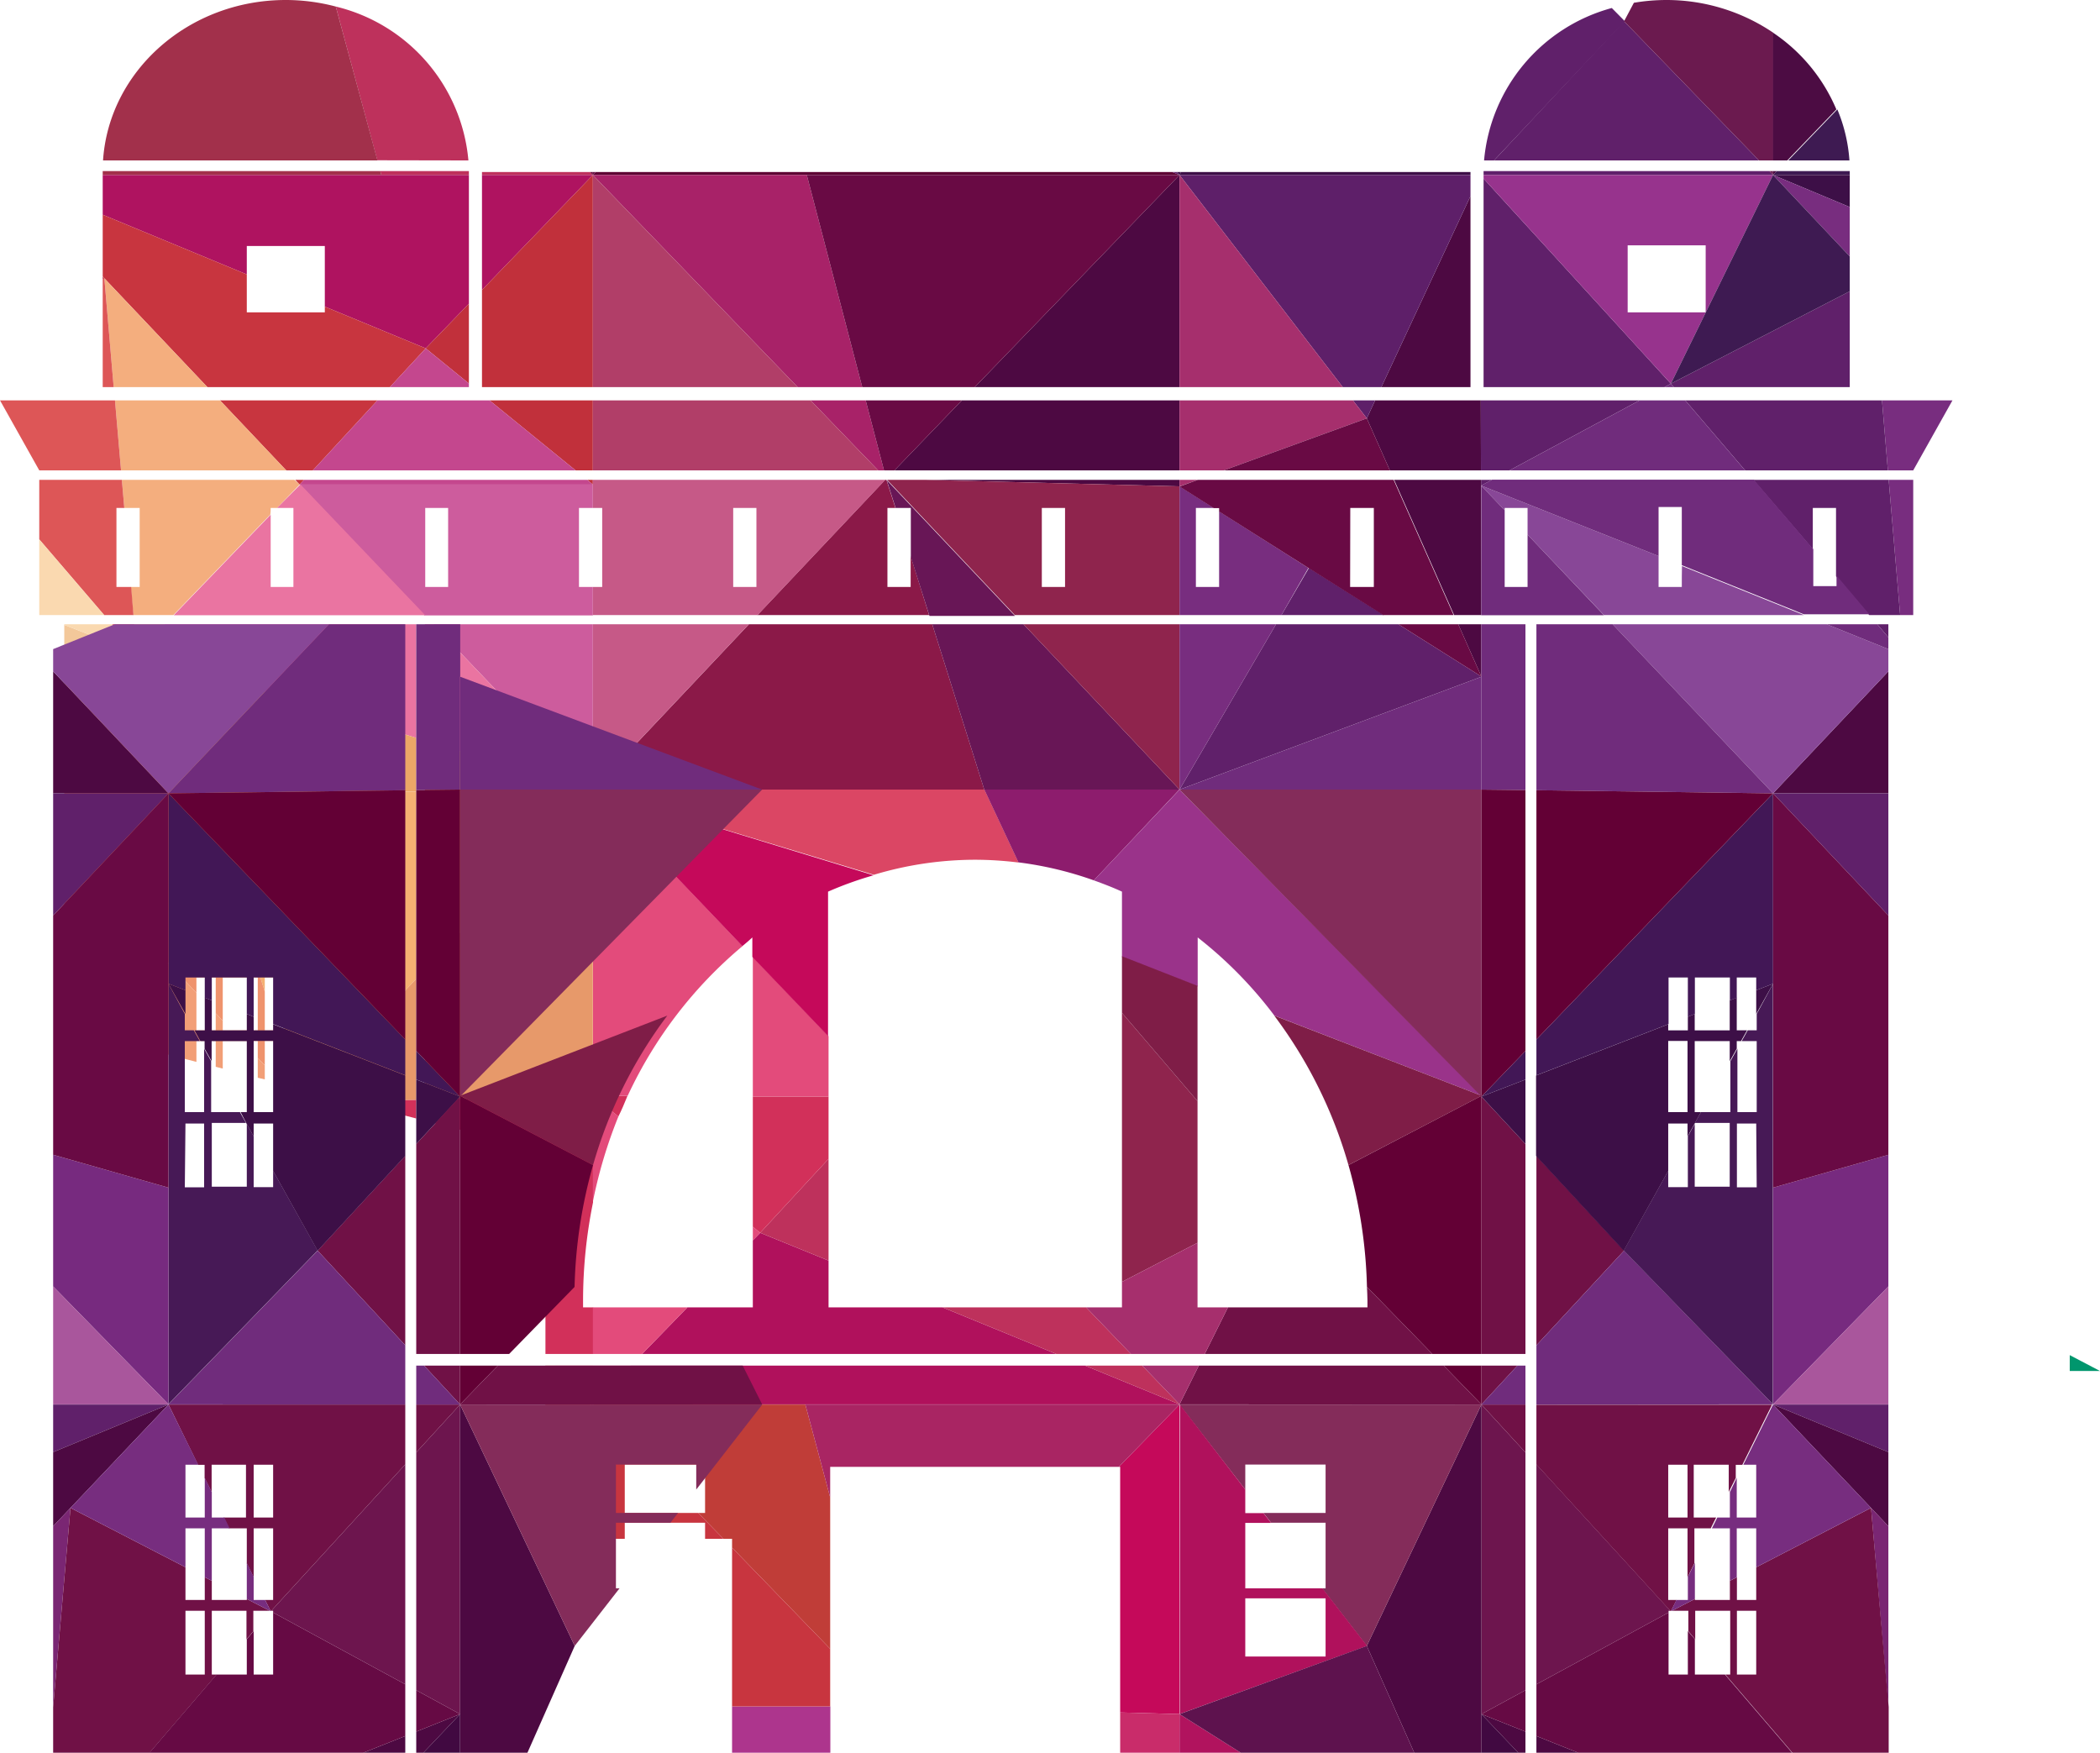 <svg xmlns="http://www.w3.org/2000/svg" viewBox="0 0 128.4 107.17" width="128.4" height="107.17"><defs><style>.cls-1{fill:#00966d;}.cls-2{fill:none;}.cls-3{fill:#e96657;}.cls-4{fill:#dd5657;}.cls-5{fill:#c5095a;}.cls-6{fill:#c03d38;}.cls-7{fill:#a92563;}.cls-8{fill:#ad358d;}.cls-9{fill:#c8353f;}.cls-10{fill:#c92c6a;}.cls-11{fill:#60206a;}.cls-12{fill:#4d0942;}.cls-13{fill:#7a2673;}.cls-14{fill:#701146;}.cls-15{fill:#6d154e;}.cls-16{fill:#b1135e;}.cls-17{fill:#842c5a;}.cls-18{fill:#b0115c;}.cls-19{fill:#410941;}.cls-20{fill:#660a44;}.cls-21{fill:#5e124e;}.cls-22{fill:#772d7f;}.cls-23{fill:#be315c;}.cls-24{fill:#a2304b;}.cls-25{fill:#630035;}.cls-26{fill:#5d0233;}.cls-27{fill:#671042;}.cls-28{fill:#3d0f47;}.cls-29{fill:#6b1a4f;}.cls-30{fill:#4c0c43;}.cls-31{fill:#3e1a52;}.cls-32{fill:#af1360;}.cls-33{fill:#c1303b;}.cls-34{fill:#f4ae7e;}.cls-35{fill:#c4478e;}.cls-36{fill:#cd5c9d;}.cls-37{fill:#ea74a1;}.cls-38{fill:#eba767;}.cls-39{fill:#f4b172;}.cls-40{fill:#ef936d;}.cls-41{fill:#f3c89a;}.cls-42{fill:#fad9b0;}.cls-43{fill:#e7996a;}.cls-44{fill:#d2305a;}.cls-45{fill:#f29f77;}.cls-46{fill:#e34b7b;}.cls-47{fill:#db4664;}.cls-48{fill:#8d1c6d;}.cls-49{fill:#8b1948;}.cls-50{fill:#681656;}.cls-51{fill:#8f244d;}.cls-52{fill:#9a338a;}.cls-53{fill:#702c7c;}.cls-54{fill:#471956;}.cls-55{fill:#7f1d47;}.cls-56{fill:#a82268;}.cls-57{fill:#690a44;}.cls-58{fill:#a62f6d;}.cls-59{fill:#c65987;}.cls-60{fill:#b13e68;}.cls-61{fill:#782d7f;}.cls-62{fill:#421756;}.cls-63{fill:#884797;}.cls-64{fill:#5e1f69;}.cls-65{fill:#97338d;}.cls-66{fill:#772a7f;}.cls-67{fill:#a9569c;}</style></defs><title>pxdd-nw</title><g id="图层_2" data-name="图层 2"><g id="央铋_1" data-name="央铋 1"><polygon class="cls-1" points="126.55 83.83 126.55 82.86 128.4 83.83 126.55 83.83"/><path class="cls-2" d="M73.12,35.89h1.42V31.06H73.12Z"/><path class="cls-2" d="M84,31.06H82.55v4.83H84Z"/><path class="cls-2" d="M92,31.06v4.83H93.4V31.06Z"/><path class="cls-2" d="M102.83,35.89V31.06h-1.42v4.83Z"/><path class="cls-2" d="M26,35.89H27.4V31.06H26Z"/><path class="cls-2" d="M44.84,31.06v4.83h1.42V31.06Z"/><path class="cls-2" d="M63.69,31.06v4.83h1.42V31.06Z"/><path class="cls-2" d="M54.26,35.89h1.42V31.06H54.26Z"/><polygon class="cls-2" points="103.2 72.59 103.2 69.48 103.2 68.69 102.02 68.69 102.02 71.6 102.02 72.59 103.2 72.59"/><polygon class="cls-2" points="105.77 64.88 105.77 63.65 103.63 63.65 103.63 68.03 104.01 68.03 105.77 68.03 105.77 64.88"/><polygon class="cls-2" points="105.77 72.59 105.77 68.69 103.64 68.69 103.63 68.69 103.63 68.72 103.63 72.59 105.77 72.59"/><rect class="cls-2" x="106.2" y="68.69" width="1.18" height="3.9"/><polygon class="cls-2" points="107.38 62 107.38 60.55 107.38 59.77 106.19 59.77 106.19 61.01 106.19 63 106.82 63 107.38 63 107.38 62"/><polygon class="cls-2" points="107.38 68.03 107.38 63.65 106.45 63.65 106.19 63.65 106.19 64.12 106.19 68.03 107.38 68.03"/><polygon class="cls-2" points="103.63 59.77 103.63 62 103.63 63 105.77 63 105.77 61.17 105.77 59.77 103.63 59.77"/><polygon class="cls-2" points="102.02 59.77 102.02 62.62 102.02 63 103.2 63 103.2 62.17 103.2 59.77 102.02 59.77"/><polygon class="cls-2" points="7.12 35.89 8.02 35.89 8.54 35.89 8.54 31.06 7.6 31.06 7.12 31.06 7.12 35.89"/><path class="cls-2" d="M68.6,58.47v-4c-.56-.26-1.14-.48-1.72-.69a21.76,21.76,0,0,0-7.25-1.26,21.47,21.47,0,0,0-6.19.92,21.81,21.81,0,0,0-2.78,1V79.94H68.6V58.47Z"/><rect class="cls-2" x="76.14" y="97.73" width="4.91" height="3.57"/><path class="cls-2" d="M46,67V57.32c-.22.17-.42.35-.64.52a26.45,26.45,0,0,0-7,9.2c-.19.42-.38.84-.56,1.27a29.06,29.06,0,0,0-1.56,5.21,30.14,30.14,0,0,0-.61,6c0,.14,0,.28,0,.42H46V67Z"/><polygon class="cls-2" points="77.25 92.51 81.05 92.51 81.05 89.55 76.14 89.55 76.14 91.08 76.14 92.51 77.25 92.51"/><path class="cls-2" d="M16.55,31.47v4.42H18V31.06H16.55Z"/><polygon class="cls-2" points="38.2 92.51 42.69 92.51 43.11 92.51 43.11 89.55 39.82 89.55 38.2 89.55 38.2 92.51"/><polygon class="cls-2" points="76.14 97.12 80.84 97.12 81.05 97.12 81.05 93.11 77.72 93.11 76.14 93.11 76.14 97.12"/><path class="cls-2" d="M73.22,57.32V79.94H83.6c0-.14,0-.28,0-.42s0-.55,0-.83a29.82,29.82,0,0,0-1.13-7.45,28,28,0,0,0-4.54-9.13A25.4,25.4,0,0,0,73.22,57.32Z"/><polygon class="cls-2" points="13.19 63 13.19 61.96 13.19 59.77 12.01 59.77 12.01 60.71 12.01 63 13.19 63"/><polygon class="cls-2" points="15.09 15.04 15.09 16.78 15.09 19.1 19.86 19.1 19.86 18.75 19.86 15.04 15.09 15.04"/><path class="cls-2" d="M35.4,35.89h1.42V31.06H35.4Z"/><rect class="cls-2" x="99.52" y="15.04" width="4.77" height="4.06"/><polygon class="cls-2" points="14.17 63 15.76 63 15.76 59.77 13.62 59.77 13.62 62.41 13.62 63 14.17 63"/><polygon class="cls-2" points="16.93 63 17.37 63 17.37 59.77 16.19 59.77 16.19 60.63 16.19 63 16.93 63"/><polygon class="cls-2" points="110.84 31.06 110.84 33.58 110.84 35.89 112.26 35.89 112.26 35.24 112.26 31.06 110.84 31.06"/><polygon class="cls-2" points="107.38 92.79 107.38 89.56 106.59 89.56 106.19 89.56 106.19 90.36 106.19 92.79 107.38 92.79"/><polygon class="cls-2" points="105.77 91.23 105.77 89.56 103.63 89.56 103.63 92.79 105 92.79 105.77 92.79 105.77 91.23"/><rect class="cls-2" x="102.02" y="89.56" width="1.18" height="3.23"/><polygon class="cls-2" points="104.67 93.45 103.63 93.45 103.63 95.56 103.63 97.77 103.63 97.83 105.77 97.83 105.77 96.66 105.77 93.45 104.67 93.45"/><polygon class="cls-2" points="106.19 93.45 106.19 96.44 106.19 97.83 107.38 97.83 107.38 95.83 107.38 93.45 106.19 93.45"/><rect class="cls-2" x="102.02" y="63.65" width="1.18" height="4.38"/><polygon class="cls-2" points="103.2 96.42 103.2 93.45 102.02 93.45 102.02 97.83 102.5 97.83 103.2 97.83 103.2 96.42"/><polygon class="cls-2" points="105.47 102.39 105.77 102.39 105.77 98.49 103.63 98.49 103.63 100.23 103.63 102.39 105.47 102.39"/><rect class="cls-2" x="106.2" y="98.49" width="1.18" height="3.9"/><polygon class="cls-2" points="102.13 98.49 102.02 98.49 102.02 98.6 102.02 102.39 103.2 102.39 103.2 99.73 103.2 98.49 102.23 98.49 102.18 98.49 102.13 98.49"/><polygon class="cls-2" points="36.25 29.63 36.25 29.63 18.32 29.63 36.25 29.63"/><polygon class="cls-2" points="114.4 92.2 115.46 93.32 115.46 93.32 108.41 85.88 114.4 92.2"/><polygon class="cls-2" points="17.48 28.75 13.42 24.48 13.42 24.48 17.48 28.75"/><polygon class="cls-2" points="93.27 85.88 93.27 85.88 90.58 85.88 93.27 85.88"/><polygon class="cls-2" points="113.1 15.68 113.1 15.68 108.41 10.7 113.1 15.68"/><polygon class="cls-2" points="108.41 85.87 93.94 85.88 93.94 85.88 108.41 85.88 115.46 85.88 115.46 85.87 108.41 85.87"/><polygon class="cls-2" points="12.68 23.67 12.68 23.67 6.28 16.91 6.28 16.92 6.38 17.02 12.68 23.67"/><polygon class="cls-2" points="18.05 29.34 18.05 29.34 18.32 29.63 18.05 29.34"/><polygon class="cls-2" points="36.25 85.87 36.25 85.88 49.24 85.88 72.12 85.88 72.12 85.88 90.58 85.88 72.12 85.87 36.25 85.87"/><polygon class="cls-3" points="33.34 85.87 33.34 88.78 36.15 85.87 33.34 85.87"/><polygon class="cls-4" points="36.25 85.87 36.15 85.87 33.34 88.78 33.34 94.08 33.34 94.09 36.25 94.09 36.25 85.88 36.25 85.87"/><line class="cls-2" x1="36.25" y1="85.87" x2="36.25" y2="85.88"/><polygon class="cls-5" points="72.12 85.88 72.12 85.88 72.12 85.88 72.12 85.88"/><polygon class="cls-5" points="72.11 85.89 68.41 89.69 68.49 89.69 68.49 104.71 72.12 104.81 72.11 85.89"/><polygon class="cls-6" points="36.25 85.88 39.82 89.55 43.11 89.55 43.11 92.51 42.69 92.51 44.23 94.09 44.76 94.09 44.76 94.63 50.76 100.82 50.76 91.56 49.24 85.88 36.25 85.88"/><polygon class="cls-7" points="72.11 85.88 72.12 85.88 72.12 85.88 49.24 85.88 50.76 91.56 50.76 89.69 68.41 89.69 72.11 85.89 72.11 85.88"/><rect class="cls-8" x="44.76" y="104.34" width="6.01" height="2.83"/><polygon class="cls-9" points="38.2 92.51 38.2 89.55 39.82 89.55 36.25 85.88 36.25 94.09 38.2 94.09 38.2 93.11 43.11 93.11 43.11 94.09 43.8 94.09 44.23 94.09 42.69 92.51 38.2 92.51"/><polygon class="cls-9" points="44.76 95.05 44.76 104.34 50.76 104.34 50.76 100.82 44.76 94.63 44.76 95.05"/><polygon class="cls-10" points="68.49 104.71 68.49 107.17 72.12 107.17 72.12 104.81 68.49 104.71"/><polygon class="cls-11" points="115.46 88.79 115.46 85.88 108.41 85.88 115.46 88.79"/><polygon class="cls-12" points="115.46 93.32 115.46 88.79 108.41 85.88 115.46 93.32"/><polygon class="cls-13" points="115.46 104.39 115.46 93.32 114.4 92.2 115.46 104.39"/><path class="cls-14" d="M107.38,95.83v2H106.2V96.44l-.43.22v1.17h-2.14v-.06l-1.4.72h1v1.25l.42.5V98.49h2.14v3.9h-.3l4.1,4.78h5.89v-2.78L114.4,92.2Zm0,6.56H106.2v-3.9h1.18Z"/><polygon class="cls-15" points="102.02 98.49 102.13 98.49 93.94 89.54 93.94 102.99 102.02 98.6 102.02 98.49"/><polygon class="cls-15" points="90.58 104.81 93.27 103.35 93.27 88.81 90.58 85.88 90.58 104.81"/><polygon class="cls-12" points="93.94 107.17 96.49 107.17 93.94 106.15 93.94 107.17"/><polygon class="cls-12" points="92.83 107.17 93.27 107.17 93.27 105.88 90.58 104.81 92.83 107.17"/><polygon class="cls-16" points="72.12 107.17 75.86 107.17 72.12 104.81 72.12 107.17"/><polygon class="cls-12" points="90.58 85.88 83.57 100.64 86.47 107.17 90.58 107.17 90.58 104.81 90.58 85.88"/><polygon class="cls-17" points="72.12 85.88 72.11 85.88 76.14 91.08 76.14 89.55 81.05 89.55 81.05 92.51 77.25 92.51 77.72 93.11 81.05 93.11 81.05 97.12 80.84 97.12 83.57 100.64 90.58 85.88 72.12 85.88 72.12 85.88"/><polygon class="cls-14" points="93.27 88.81 93.27 85.88 90.58 85.88 93.27 88.81"/><path class="cls-14" d="M102.18,98.49l.33-.66H102V93.45h1.18v3l.42-.86V93.45h1l.33-.66h-1.37V89.56h2.14v1.67l.43-.86v-.8h.4l1.82-3.68H93.94v3.66l8.19,8.95h0ZM102,89.56h1.18v3.23H102Z"/><path class="cls-18" d="M76.14,97.12v-4h1.58l-.47-.6H76.14V91.08l-4-5.2h0v18.92l11.45-4.16-2.73-3.52H76.14Zm4.91,4.17H76.14V97.73h4.91Z"/><polygon class="cls-19" points="90.58 107.17 92.83 107.17 90.58 104.81 90.58 107.17"/><polygon class="cls-20" points="103.63 102.39 103.63 100.23 103.2 99.73 103.2 102.39 102.02 102.39 102.02 98.6 93.94 102.99 93.94 106.15 96.49 107.17 109.57 107.17 105.47 102.39 103.63 102.39"/><polygon class="cls-20" points="93.27 105.88 93.27 103.35 90.58 104.81 93.27 105.88"/><polygon class="cls-21" points="72.12 104.81 75.86 107.17 86.47 107.17 83.57 100.64 72.12 104.81"/><polygon class="cls-22" points="103.2 96.42 103.2 97.83 102.5 97.83 102.18 98.49 102.23 98.49 103.63 97.77 103.63 95.56 103.2 96.42"/><polygon class="cls-22" points="107.38 89.56 107.38 92.79 106.19 92.79 106.19 90.36 105.77 91.23 105.77 92.79 105 92.79 104.67 93.45 105.77 93.45 105.77 96.66 106.19 96.44 106.19 93.45 107.38 93.45 107.38 95.83 114.4 92.2 108.41 85.88 106.59 89.56 107.38 89.56"/><polygon class="cls-23" points="36.08 10.52 29.47 10.52 29.47 10.7 36.25 10.7 36.08 10.52"/><polygon class="cls-23" points="28.67 10.7 28.67 10.46 23.25 10.46 23.32 10.7 28.67 10.7"/><path class="cls-23" d="M28.64,9.81A10.65,10.65,0,0,0,20.53.4l2.54,9.4Z"/><polygon class="cls-24" points="23.25 10.46 6.28 10.46 6.28 10.7 23.32 10.7 23.25 10.46"/><path class="cls-24" d="M20.53.4A11.94,11.94,0,0,0,17.47,0C11.53,0,6.66,4.34,6.3,9.81H23.08Z"/><polygon class="cls-25" points="36.25 10.52 36.08 10.52 36.25 10.7 36.25 10.52"/><polygon class="cls-26" points="49.33 10.7 72.12 10.7 71.68 10.52 36.43 10.52 36.25 10.7 49.33 10.7"/><polygon class="cls-11" points="71.95 10.52 71.68 10.52 72.12 10.7 71.95 10.52"/><polygon class="cls-27" points="36.43 10.52 36.25 10.52 36.25 10.7 36.43 10.52"/><polygon class="cls-11" points="90.71 10.46 90.71 10.48 90.73 10.46 90.71 10.46"/><path class="cls-11" d="M98.55.49a10.63,10.63,0,0,0-7.81,9.32h.61l8-8.51Z"/><polygon class="cls-11" points="108.19 10.46 90.73 10.46 90.71 10.48 90.71 10.7 108.41 10.7 108.19 10.46"/><polygon class="cls-11" points="91.35 9.81 107.55 9.81 99.3 1.3 91.35 9.81"/><polygon class="cls-28" points="89.91 10.7 89.91 10.52 72.21 10.52 72.12 10.7 89.91 10.7"/><path class="cls-29" d="M101.9,0a11.92,11.92,0,0,0-2,.17L99.3,1.3l8.25,8.51h.87V2A11.65,11.65,0,0,0,101.9,0Z"/><polygon class="cls-29" points="108.41 10.46 108.19 10.46 108.41 10.7 108.41 10.46"/><polygon class="cls-28" points="72.21 10.52 71.95 10.52 72.12 10.7 72.21 10.52"/><path class="cls-30" d="M108.41,2V9.81h.87l3-3.12A10.61,10.61,0,0,0,108.41,2Z"/><polygon class="cls-30" points="108.64 10.46 108.41 10.46 108.41 10.7 108.64 10.46"/><path class="cls-31" d="M113.08,9.81a9.82,9.82,0,0,0-.74-3.12l-3,3.12Z"/><polygon class="cls-31" points="108.41 10.7 113.1 10.7 113.1 10.46 108.64 10.46 108.41 10.7"/><polygon class="cls-32" points="29.47 10.7 29.47 17.73 36.25 10.7 29.47 10.7"/><polygon class="cls-32" points="15.09 15.04 19.86 15.04 19.86 18.75 26.03 21.3 28.67 18.57 28.67 10.7 23.32 10.7 6.28 10.7 6.28 13.13 15.09 16.78 15.09 15.04"/><polygon class="cls-9" points="23.84 23.67 26.03 21.3 19.86 18.75 19.86 19.1 15.09 19.1 15.09 16.78 6.28 13.13 6.28 16.91 12.68 23.67 23.84 23.67"/><polygon class="cls-9" points="18.59 29.34 18.05 29.34 18.32 29.63 18.59 29.34"/><polygon class="cls-9" points="13.45 24.48 17.5 28.76 19.13 28.76 23.08 24.48 13.45 24.48"/><polygon class="cls-33" points="36.25 29.34 35.9 29.34 36.25 29.63 36.25 29.34"/><polygon class="cls-33" points="36.25 10.7 29.47 17.73 29.47 23.67 36.25 23.67 36.25 10.7"/><polygon class="cls-33" points="29.93 24.48 35.19 28.76 36.25 28.76 36.25 24.48 29.93 24.48"/><polygon class="cls-33" points="28.67 23.45 28.67 18.57 26.03 21.3 28.67 23.45"/><polygon class="cls-34" points="7.03 24.48 7.4 28.76 17.5 28.76 13.45 24.48 7.03 24.48"/><path class="cls-34" d="M16.55,31.06h.39l1.38-1.43L18,29.34H7.45l.15,1.72h.94v4.83H8l.15,1.72h2.45l5.93-6.15C16.55,31.33,16.55,31.2,16.55,31.06Z"/><polygon class="cls-34" points="10.07 38.17 8.21 38.17 8.37 39.94 10.07 38.17"/><polygon class="cls-34" points="6.95 23.67 12.68 23.67 6.38 17.02 6.95 23.67"/><polygon class="cls-35" points="23.84 23.67 28.67 23.67 28.67 23.45 26.03 21.3 23.84 23.67"/><polygon class="cls-35" points="23.08 24.48 19.13 28.76 35.19 28.76 29.93 24.48 23.08 24.48"/><polygon class="cls-35" points="36.25 29.63 35.9 29.34 18.59 29.34 18.32 29.63 36.25 29.63"/><path class="cls-36" d="M35.4,35.89V31.06h.85V29.63H18.32l7.63,8h10.3V35.89Zm-8,0H26V31.06H27.4Z"/><polygon class="cls-36" points="36.25 48.28 36.25 38.17 26.49 38.17 36.25 48.4 36.25 48.28"/><polygon class="cls-37" points="26.49 38.17 25.98 38.17 25.98 45.28 36.25 48.4 26.49 38.17"/><polygon class="cls-37" points="8.37 39.94 25.45 45.12 25.45 38.17 10.07 38.17 8.37 39.94"/><path class="cls-37" d="M16.94,31.06h1v4.83H16.55V31.47l-5.93,6.15H26l-7.63-8Z"/><polygon class="cls-38" points="25.98 45.28 25.98 48.4 36.25 48.4 25.98 45.28"/><polygon class="cls-38" points="12.32 48.4 25.45 48.4 25.45 45.12 8.37 39.94 12.32 48.4"/><polygon class="cls-39" points="8.37 39.94 3.93 44.65 3.93 48.4 12.32 48.4 8.37 39.94"/><polygon class="cls-39" points="16.19 60.63 16.19 59.77 17.37 59.77 17.37 63 16.93 63 17.14 63.65 17.37 63.65 17.37 64.38 18.03 66.48 18.96 66.72 25.45 59.85 25.45 48.4 12.32 48.4 16.19 60.63"/><polygon class="cls-39" points="25.98 48.4 25.98 59.28 36.25 48.4 25.98 48.4"/><polygon class="cls-40" points="16.19 63 16.19 60.63 12.32 48.4 3.93 48.4 3.93 52.14 12.01 60.71 12.01 59.77 13.19 59.77 13.19 61.96 13.62 62.41 13.62 59.77 15.76 59.77 15.76 63 14.17 63 14.79 63.65 15.76 63.65 15.76 64.69 16.19 65.14 16.19 63.65 17.14 63.65 16.93 63 16.19 63"/><polygon class="cls-40" points="17.37 66.31 18.03 66.48 17.37 64.38 17.37 66.31"/><polygon class="cls-4" points="7.12 35.89 7.12 31.06 7.6 31.06 7.45 29.34 2.4 29.34 2.4 32.98 6.37 37.61 8.16 37.61 8.02 35.89 7.12 35.89"/><polygon class="cls-4" points="6.38 17.02 6.28 17.07 6.28 23.67 6.95 23.67 6.38 17.02"/><polygon class="cls-4" points="8.21 38.17 6.85 38.17 8.37 39.94 8.21 38.17"/><polygon class="cls-4" points="0 24.48 2.4 28.76 7.4 28.76 7.03 24.48 0 24.48"/><polygon class="cls-41" points="3.93 38.21 3.93 44.65 8.37 39.94 3.93 38.21"/><polygon class="cls-42" points="2.4 37.61 6.37 37.61 2.4 32.98 2.4 37.61"/><polygon class="cls-42" points="6.85 38.17 3.93 38.17 3.93 38.21 8.37 39.94 6.85 38.17"/><polygon class="cls-4" points="36.25 85.87 33.95 83.5 33.34 83.5 33.34 85.87 36.15 85.87 36.25 85.87"/><polygon class="cls-33" points="6.28 16.92 6.28 17.07 6.38 17.02 6.28 16.92"/><polygon class="cls-43" points="36.25 48.4 25.98 59.28 25.98 67.25 36.25 67.05 36.25 48.4"/><polygon class="cls-43" points="21.37 67.34 25.45 67.26 25.45 59.85 18.96 66.72 21.37 67.34"/><path class="cls-44" d="M35.65,79.94c0-.14,0-.28,0-.42a30.19,30.19,0,0,1,.61-6V67L26,67.25v1.28l6.72,1.73.63,1.88V82.79h2.92V79.94h-.6Z"/><polygon class="cls-44" points="25.45 68.39 25.45 67.26 21.37 67.34 25.45 68.39"/><polygon class="cls-44" points="36.25 85.87 36.25 85.76 36.25 85.76 36.25 83.5 33.95 83.5 36.25 85.87"/><polygon class="cls-45" points="13.62 63 13.62 62.41 13.19 61.96 13.19 63 12.01 63 12.01 60.71 3.93 52.14 3.93 64.01 8.33 64.01 8.43 64.01 8.56 64.04 12.01 64.93 12.01 63.65 13.19 63.65 13.19 65.23 13.62 65.34 13.62 63.65 14.79 63.65 14.17 63 13.62 63"/><polygon class="cls-45" points="15.76 65.9 16.19 66 16.19 65.14 15.76 64.69 15.76 65.9"/><polygon class="cls-18" points="50.66 79.94 50.66 77.08 46.48 75.38 46.03 75.84 46.03 79.94 42.03 79.94 39.26 82.79 64.59 82.79 57.63 79.94 50.66 79.94"/><polygon class="cls-18" points="72.12 85.87 66.34 83.5 38.56 83.5 36.25 85.87 72.12 85.87"/><polygon class="cls-23" points="69.84 83.5 66.34 83.5 72.12 85.87 69.84 83.5"/><polygon class="cls-23" points="46.48 75.38 50.66 77.08 50.66 70.86 46.48 75.38"/><polygon class="cls-23" points="57.63 79.94 64.59 82.79 69.15 82.79 66.41 79.94 57.63 79.94"/><polygon class="cls-46" points="36.25 79.94 36.25 82.79 39.26 82.79 42.03 79.94 36.25 79.94"/><path class="cls-46" d="M36.25,67v6.48a29,29,0,0,1,1.56-5.21Z"/><polygon class="cls-46" points="36.25 85.76 36.25 85.87 38.56 83.5 36.25 83.5 36.25 85.76 36.25 85.76"/><polygon class="cls-46" points="46.03 75.84 46.48 75.38 46.03 75.01 46.03 75.84"/><polygon class="cls-44" points="50.66 67.05 46.03 67.05 46.03 75.01 46.48 75.38 50.66 70.86 50.66 67.05"/><path class="cls-44" d="M38.37,67H36.25l1.56,1.27C38,67.89,38.18,67.47,38.37,67Z"/><polygon class="cls-46" points="46.03 67.05 50.66 67.05 50.66 63.36 46.03 58.51 46.03 67.05"/><path class="cls-46" d="M45.4,57.85l-9.14-9.57V67h2.12A26.46,26.46,0,0,1,45.4,57.85Z"/><path class="cls-5" d="M46,57.32v1.19l4.63,4.84V54.52a21.81,21.81,0,0,1,2.78-1L36.25,48.28l9.14,9.57C45.61,57.67,45.82,57.49,46,57.32Z"/><path class="cls-47" d="M59.63,52.57a21.64,21.64,0,0,1,2.65.17l-2.09-4.46H36.25l17.18,5.21A21.51,21.51,0,0,1,59.63,52.57Z"/><path class="cls-48" d="M66.88,53.83l5.24-5.56H60.18l2.09,4.46A21.71,21.71,0,0,1,66.88,53.83Z"/><path class="cls-49" d="M55.68,35.89H54.26V31.06h.49l-.55-1.72h-.08l-7.81,8.27h10.5L55.68,34Q55.68,35,55.68,35.89Z"/><polygon class="cls-49" points="60.18 48.28 57 38.17 45.79 38.17 36.25 48.28 60.18 48.28"/><polygon class="cls-50" points="72.12 48.28 62.58 38.17 57 38.17 60.18 48.28 72.12 48.28"/><path class="cls-50" d="M54.21,29.34l.55,1.72h.93v3l1.14,3.6h5.23l-7.81-8.27h0Z"/><polygon class="cls-51" points="68.6 61.93 68.6 78.38 73.22 75.99 73.22 67.33 68.6 61.93"/><polygon class="cls-25" points="90.58 83.5 88.27 83.5 90.58 85.88 90.58 83.5"/><path class="cls-25" d="M82.45,71.24a29.86,29.86,0,0,1,1.13,7.45l4,4.1h3V67Z"/><path class="cls-52" d="M66.88,53.83c.58.21,1.16.43,1.72.69v4l4.63,1.8v-3a25.47,25.47,0,0,1,4.69,4.78L90.59,67,72.12,48.28Z"/><polygon class="cls-14" points="90.58 82.79 93.27 82.79 93.27 69.95 90.58 67.05 90.58 82.79"/><polygon class="cls-14" points="93.94 70.67 93.94 82.26 99.3 76.47 93.94 70.67"/><polygon class="cls-14" points="90.58 85.88 92.78 83.5 90.58 83.5 90.58 85.88"/><polygon class="cls-53" points="99.3 76.47 93.94 82.26 93.94 85.88 108.41 85.87 99.3 76.47"/><polygon class="cls-53" points="93.27 85.88 93.27 83.5 92.78 83.5 90.58 85.88 93.27 85.88"/><path class="cls-14" d="M83.61,79.52c0,.14,0,.28,0,.42H75.08l-1.42,2.85H87.58l-4-4.1C83.59,79,83.61,79.24,83.61,79.52Z"/><polygon class="cls-14" points="90.58 85.88 88.27 83.5 73.3 83.5 72.12 85.87 90.58 85.88"/><path class="cls-54" d="M108.41,60.15l-1,1.85v1h-.55l-.37.66h.92V68h-1.18V64.12l-.43.77V68H104l-.37.66h2.13v3.9h-2.14V68.72l-.42.76v3.11H102v-1l-2.72,4.87,9.12,9.4V60.15Zm-1,12.45H106.2V68.7h1.18Z"/><polygon class="cls-12" points="59.6 23.67 72.12 23.67 72.12 10.7 59.6 23.67"/><polygon class="cls-12" points="72.12 29.34 56.58 29.34 72.12 29.74 72.12 29.34"/><polygon class="cls-12" points="58.81 24.48 54.69 28.76 72.12 28.76 72.12 24.48 58.81 24.48"/><polygon class="cls-17" points="90.58 67.05 90.58 48.28 72.12 48.28 90.58 67.05"/><polygon class="cls-55" points="73.22 67.33 73.22 60.28 68.6 58.47 68.6 61.93 73.22 67.33"/><path class="cls-55" d="M82.45,71.24,90.59,67,77.91,62.1A28,28,0,0,1,82.45,71.24Z"/><polygon class="cls-56" points="36.25 10.7 48.77 23.67 52.72 23.67 49.33 10.7 36.25 10.7"/><polygon class="cls-56" points="49.56 24.48 53.69 28.76 54.05 28.76 52.93 24.48 49.56 24.48"/><path class="cls-28" d="M102,71.6V68.7h1.18v.79l.42-.76v0h0L104,68h-.38V63.66h2.14v1.23l.43-.77v-.46h.26l.37-.66h-.63V61l-.43.17V63h-2.14V62l-.42.17V63H102v-.37l-8.08,3.13v4.92l5.36,5.8Zm0-7.95h1.18V68H102Z"/><polygon class="cls-28" points="108.41 60.15 107.38 60.55 107.38 62 108.41 60.15"/><polygon class="cls-28" points="93.27 69.95 93.27 66.01 90.58 67.05 93.27 69.95"/><polygon class="cls-57" points="49.33 10.7 52.72 23.67 59.6 23.67 72.12 10.7 49.33 10.7"/><polygon class="cls-57" points="52.93 24.48 54.05 28.76 54.69 28.76 58.81 24.48 52.93 24.48"/><polygon class="cls-58" points="73.22 79.94 73.22 75.99 68.6 78.38 68.6 79.94 66.41 79.94 69.15 82.79 73.66 82.79 75.08 79.94 73.22 79.94"/><polygon class="cls-58" points="73.3 83.5 69.84 83.5 72.12 85.87 73.3 83.5"/><polygon class="cls-59" points="45.79 38.17 36.25 38.17 36.25 48.28 45.79 38.17"/><path class="cls-59" d="M36.25,29.34v.29h0v1.43h.57v4.83h-.57v1.72H46.32l7.81-8.27H36.25Zm8.58,6.55V31.06h1.42v4.83Z"/><polygon class="cls-60" points="36.25 23.67 48.77 23.67 36.25 10.7 36.25 23.67"/><polygon class="cls-60" points="36.25 24.48 36.25 28.76 53.69 28.76 49.56 24.48 36.25 24.48"/><polygon class="cls-51" points="72.12 38.17 62.58 38.17 72.12 48.28 72.12 38.17"/><path class="cls-51" d="M56.58,29.34H54.24l7.81,8.27H72.12V29.74Zm7.12,6.55V31.06h1.42v4.83Z"/><polygon class="cls-28" points="113.1 12.66 113.1 10.7 108.41 10.7 113.1 12.66"/><polygon class="cls-61" points="113.1 15.68 113.1 12.66 108.41 10.7 113.1 15.68"/><polygon class="cls-61" points="115.43 28.76 116.98 28.76 119.38 24.48 115.07 24.48 115.43 28.76"/><polygon class="cls-61" points="116.98 37.61 116.98 29.34 115.48 29.34 116.18 37.61 116.98 37.61"/><polygon class="cls-12" points="115.46 48.51 115.46 41.05 108.41 48.51 115.46 48.51"/><polygon class="cls-62" points="102.02 59.77 103.2 59.77 103.2 62.17 103.63 62 103.63 59.77 105.77 59.77 105.77 61.17 106.19 61.01 106.19 59.77 107.38 59.77 107.38 60.55 108.41 60.15 108.41 48.51 93.94 63.56 93.94 65.75 102.02 62.62 102.02 59.77"/><polygon class="cls-62" points="93.27 66.01 93.27 64.26 90.58 67.05 93.27 66.01"/><polygon class="cls-11" points="115.46 55.98 115.46 48.51 108.41 48.51 115.46 55.98"/><polygon class="cls-11" points="78.35 37.61 84.61 37.61 80.03 34.73 78.35 37.61"/><polygon class="cls-11" points="90.58 41.38 90.58 41.37 85.5 38.17 78.02 38.17 72.12 48.28 90.58 41.38"/><polygon class="cls-11" points="103.04 24.48 106.7 28.76 115.43 28.76 115.07 24.48 103.04 24.48"/><polygon class="cls-11" points="115.46 38.17 114.78 38.17 115.46 38.97 115.46 38.17"/><polygon class="cls-11" points="110.84 31.06 112.26 31.06 112.26 35.24 114.29 37.61 116.18 37.61 115.48 29.34 107.2 29.34 110.84 33.58 110.84 31.06"/><polygon class="cls-11" points="102.34 23.67 113.1 23.67 113.1 17.81 102.16 23.46 102.34 23.67"/><polygon class="cls-11" points="90.71 10.92 90.71 23.67 101.77 23.67 102.16 23.46 90.71 10.92"/><polygon class="cls-11" points="91.22 29.34 90.56 29.34 90.56 29.69 91.22 29.34"/><polygon class="cls-11" points="90.54 24.48 90.55 28.76 92.3 28.76 100.25 24.48 90.54 24.48"/><path class="cls-63" d="M102.83,35.89h-1.42V34L90.56,29.69h0L92,31.2v-.14H93.4v1.63l4.67,4.92H110.3l-7.46-3C102.83,35,102.83,35.47,102.83,35.89Z"/><polygon class="cls-63" points="115.46 41.05 115.46 39.69 111.69 38.17 98.6 38.17 108.41 48.51 115.46 41.05"/><path class="cls-61" d="M74.54,31.27v4.62H73.12V31.06h1.09l-2.09-1.32v7.87h6.23L80,34.73Z"/><polygon class="cls-61" points="78.02 38.17 72.12 38.17 72.12 48.28 78.02 38.17"/><polygon class="cls-12" points="90.57 38.17 89.16 38.17 90.57 41.35 90.57 38.17"/><polygon class="cls-12" points="89.91 23.67 89.91 11.99 84.46 23.67 89.91 23.67"/><polygon class="cls-12" points="90.56 29.69 90.56 29.34 85.24 29.34 88.91 37.61 90.57 37.61 90.56 29.69"/><polygon class="cls-12" points="84.08 24.48 83.57 25.58 84.98 28.76 90.55 28.76 90.54 24.48 84.08 24.48"/><path class="cls-12" d="M90.56,29.69Z"/><polygon class="cls-64" points="82.1 23.67 84.46 23.67 89.91 11.99 89.91 10.7 72.12 10.7 82.1 23.67"/><polygon class="cls-64" points="84.08 24.48 82.72 24.48 83.57 25.58 84.08 24.48"/><path class="cls-65" d="M108.41,10.7H90.71v.22l11.45,12.54ZM99.52,15h4.77V19.1H99.52Z"/><polygon class="cls-58" points="72.12 23.67 82.1 23.67 72.12 10.7 72.12 23.67"/><polygon class="cls-58" points="73.24 29.34 72.12 29.34 72.12 29.74 73.24 29.34"/><polygon class="cls-58" points="82.72 24.48 72.12 24.48 72.12 28.76 74.83 28.76 83.57 25.58 82.72 24.48"/><polygon class="cls-66" points="108.41 85.87 115.46 78.66 115.46 70.61 108.41 72.62 108.41 85.87"/><polygon class="cls-53" points="98.6 38.17 93.94 38.17 93.94 48.32 108.41 48.51 98.6 38.17"/><path class="cls-53" d="M93.4,32.69v3.2H92V31.2l-1.43-1.5h0v7.92h7.5Z"/><polygon class="cls-53" points="90.58 41.38 90.58 41.38 90.58 41.37 90.58 41.38"/><polygon class="cls-53" points="90.57 38.17 90.57 41.35 90.58 41.38 90.58 48.28 93.27 48.31 93.27 38.17 90.57 38.17"/><polygon class="cls-53" points="115.46 38.97 114.78 38.17 111.69 38.17 115.46 39.69 115.46 38.97"/><polygon class="cls-53" points="101.77 23.67 102.34 23.67 102.16 23.46 101.77 23.67"/><polygon class="cls-53" points="100.25 24.48 92.3 28.76 106.7 28.76 103.04 24.48 100.25 24.48"/><path class="cls-53" d="M90.56,29.69h0L101.41,34v-3h1.42v3.56l7.46,3h4l-2-2.37v.65h-1.42V33.58l-3.64-4.25h-16l-.67.36Z"/><polygon class="cls-57" points="74.83 28.76 84.98 28.76 83.57 25.58 74.83 28.76"/><path class="cls-57" d="M73.24,29.34l-1.12.41,2.09,1.32h.33v.21L80,34.73l4.57,2.88h4.31l-3.67-8.27h-12Zm9.32,1.72H84v4.83H82.55Z"/><polygon class="cls-57" points="90.58 41.38 90.57 41.35 89.16 38.17 85.5 38.17 90.58 41.37 90.58 41.38"/><polygon class="cls-67" points="115.46 85.87 115.46 78.66 108.41 85.87 115.46 85.87"/><polygon class="cls-31" points="102.16 23.46 113.1 17.81 113.1 15.68 108.41 10.7 102.16 23.46"/><polygon class="cls-25" points="93.94 48.32 93.94 63.56 108.41 48.51 93.94 48.32"/><polygon class="cls-25" points="90.58 67.05 93.27 64.26 93.27 48.31 90.58 48.28 90.58 67.05"/><polygon class="cls-57" points="108.41 60.15 108.41 72.62 115.46 70.61 115.46 55.98 108.41 48.51 108.41 60.15"/><polygon class="cls-53" points="72.12 48.28 90.58 48.28 90.58 41.38 90.58 41.38 72.12 48.28"/><polygon class="cls-2" points="15.51 72.59 15.51 69.48 15.51 68.69 16.7 68.69 16.7 71.6 16.7 72.59 15.51 72.59"/><polygon class="cls-2" points="12.95 64.88 12.95 63.65 15.09 63.65 15.09 68.03 14.71 68.03 12.95 68.03 12.95 64.88"/><polygon class="cls-2" points="12.95 72.59 12.95 68.69 15.07 68.69 15.09 68.69 15.09 68.72 15.09 72.59 12.95 72.59"/><rect class="cls-2" x="11.34" y="68.69" width="1.18" height="3.9"/><polygon class="cls-2" points="11.34 62 11.34 60.55 11.34 59.77 12.52 59.77 12.52 61.01 12.52 63 11.89 63 11.34 63 11.34 62"/><polygon class="cls-2" points="11.34 68.03 11.34 63.65 12.26 63.65 12.52 63.65 12.52 64.12 12.52 68.03 11.34 68.03"/><polygon class="cls-2" points="15.09 59.77 15.09 62 15.09 63 12.95 63 12.95 61.17 12.95 59.77 15.09 59.77"/><polygon class="cls-2" points="16.7 59.77 16.7 62.62 16.7 63 15.51 63 15.51 62.17 15.51 59.77 16.7 59.77"/><polygon class="cls-2" points="11.34 92.79 11.34 89.56 12.12 89.56 12.52 89.56 12.52 90.36 12.52 92.79 11.34 92.79"/><polygon class="cls-2" points="12.95 91.23 12.95 89.56 15.09 89.56 15.09 92.79 13.72 92.79 12.95 92.79 12.95 91.23"/><rect class="cls-2" x="15.51" y="89.56" width="1.18" height="3.23"/><polygon class="cls-2" points="14.04 93.45 15.09 93.45 15.09 95.56 15.09 97.77 15.09 97.83 12.95 97.83 12.95 96.66 12.95 93.45 14.04 93.45"/><polygon class="cls-2" points="12.52 93.45 12.52 96.44 12.52 97.83 11.34 97.83 11.34 95.83 11.34 93.45 12.52 93.45"/><rect class="cls-2" x="15.51" y="63.65" width="1.18" height="4.38"/><polygon class="cls-2" points="15.51 96.42 15.51 93.45 16.7 93.45 16.7 97.83 16.21 97.83 15.51 97.83 15.51 96.42"/><polygon class="cls-2" points="13.24 102.39 12.95 102.39 12.95 98.49 15.09 98.49 15.09 100.23 15.09 102.39 13.24 102.39"/><rect class="cls-2" x="11.34" y="98.49" width="1.18" height="3.9"/><polygon class="cls-2" points="16.59 98.49 16.7 98.49 16.7 98.6 16.7 102.39 15.51 102.39 15.51 99.73 15.51 98.49 16.49 98.49 16.54 98.49 16.59 98.49"/><polygon class="cls-2" points="4.31 92.2 3.25 93.32 3.25 93.32 10.3 85.88 4.31 92.2"/><polygon class="cls-2" points="25.45 85.88 25.45 85.88 28.13 85.88 25.45 85.88"/><polygon class="cls-2" points="10.3 85.87 24.78 85.88 24.78 85.88 10.3 85.88 3.25 85.88 3.25 85.87 10.3 85.87"/><polygon class="cls-2" points="82.46 85.87 82.46 85.88 69.47 85.88 46.6 85.88 46.6 85.88 28.13 85.88 46.6 85.87 82.46 85.87"/><polygon class="cls-11" points="3.25 88.79 3.25 85.88 10.3 85.88 3.25 88.79"/><polygon class="cls-12" points="3.25 93.32 3.25 88.79 10.3 85.88 3.25 93.32"/><polygon class="cls-13" points="3.25 104.39 3.25 93.32 4.31 92.2 3.25 104.39"/><path class="cls-14" d="M11.34,95.83v2h1.18V96.44l.43.22v1.17h2.14v-.06l1.4.72h-1v1.25l-.42.5V98.49H12.95v3.9h.3l-4.1,4.78H3.25v-2.78L4.31,92.2Zm0,6.56h1.18v-3.9H11.34Z"/><polygon class="cls-15" points="16.7 98.49 16.59 98.49 24.78 89.54 24.78 102.99 16.7 98.6 16.7 98.49"/><polygon class="cls-15" points="28.13 104.81 25.45 103.35 25.45 88.81 28.13 85.88 28.13 104.81"/><polygon class="cls-12" points="24.78 107.17 22.22 107.17 24.78 106.15 24.78 107.17"/><polygon class="cls-12" points="25.89 107.17 25.45 107.17 25.45 105.88 28.13 104.81 25.89 107.17"/><polygon class="cls-12" points="28.13 85.88 35.14 100.64 32.25 107.17 28.13 107.17 28.13 104.81 28.13 85.88"/><polygon class="cls-17" points="46.6 85.88 46.61 85.88 42.57 91.08 42.57 89.55 37.66 89.55 37.66 92.51 41.46 92.51 40.99 93.11 37.66 93.11 37.66 97.12 37.88 97.12 35.14 100.64 28.13 85.88 46.6 85.88 46.6 85.88"/><polygon class="cls-14" points="25.45 88.81 25.45 85.88 28.13 85.88 25.45 88.81"/><path class="cls-14" d="M16.54,98.49l-.33-.66h.49V93.45H15.51v3l-.42-.86V93.45H14l-.33-.66h1.37V89.56H12.94v1.67l-.43-.86v-.8h-.4L10.3,85.88H24.78v3.66l-8.19,8.95h0Zm.16-8.93H15.51v3.23H16.7Z"/><polygon class="cls-19" points="28.13 107.17 25.89 107.17 28.13 104.81 28.13 107.17"/><polygon class="cls-20" points="15.09 102.39 15.09 100.23 15.51 99.73 15.51 102.39 16.7 102.39 16.7 98.6 24.78 102.99 24.78 106.15 22.22 107.17 9.14 107.17 13.24 102.39 15.09 102.39"/><polygon class="cls-20" points="25.45 105.88 25.45 103.35 28.13 104.81 25.45 105.88"/><polygon class="cls-22" points="15.51 96.42 15.51 97.83 16.21 97.83 16.54 98.49 16.49 98.49 15.09 97.77 15.09 95.56 15.51 96.42"/><polygon class="cls-22" points="11.34 89.56 11.34 92.79 12.52 92.79 12.52 90.36 12.95 91.23 12.95 92.79 13.72 92.79 14.04 93.45 12.95 93.45 12.95 96.66 12.52 96.44 12.52 93.45 11.34 93.45 11.34 95.83 4.31 92.2 10.3 85.88 12.12 89.56 11.34 89.56"/><polygon class="cls-25" points="28.13 83.5 30.44 83.5 28.13 85.88 28.13 83.5"/><path class="cls-25" d="M36.26,71.24a29.86,29.86,0,0,0-1.13,7.45l-4,4.1h-3V67Z"/><polygon class="cls-14" points="28.13 82.79 25.45 82.79 25.45 69.95 28.13 67.05 28.13 82.79"/><polygon class="cls-14" points="24.78 70.67 24.78 82.26 19.42 76.47 24.78 70.67"/><polygon class="cls-14" points="28.13 85.88 25.93 83.5 28.13 83.5 28.13 85.88"/><polygon class="cls-53" points="19.42 76.47 24.78 82.26 24.78 85.88 10.3 85.87 19.42 76.47"/><polygon class="cls-53" points="25.45 85.88 25.45 83.5 25.93 83.5 28.13 85.88 25.45 85.88"/><polygon class="cls-14" points="28.13 85.88 30.44 83.5 45.41 83.5 46.6 85.87 28.13 85.88"/><path class="cls-54" d="M10.3,60.15l1,1.85v1h.55l.37.66h-.92V68h1.18V64.12l.43.77V68h1.76l.37.66H12.95v3.9h2.14V68.72l.42.76v3.11H16.7v-1l2.72,4.87-9.12,9.4V60.15Zm1,12.45h1.18V68.7H11.34Z"/><polygon class="cls-17" points="28.13 67.05 28.13 48.28 46.6 48.28 28.13 67.05"/><path class="cls-55" d="M36.26,71.24,28.13,67,40.8,62.1A28,28,0,0,0,36.26,71.24Z"/><path class="cls-28" d="M16.7,71.6V68.7H15.51v.79l-.42-.76v0h0L14.71,68h.38V63.66H12.94v1.23l-.43-.77v-.46h-.26L11.89,63h.63V61l.43.17V63h2.14V62l.42.17V63H16.7v-.37l8.08,3.13v4.92l-5.36,5.8Zm0-7.95H15.51V68H16.7Z"/><polygon class="cls-28" points="10.3 60.15 11.34 60.55 11.34 62 10.3 60.15"/><polygon class="cls-28" points="25.45 69.95 25.45 66.01 28.13 67.05 25.45 69.95"/><polygon class="cls-12" points="3.25 48.51 3.25 41.05 10.3 48.51 3.25 48.51"/><polygon class="cls-62" points="16.7 59.77 15.51 59.77 15.51 62.17 15.09 62 15.09 59.77 12.95 59.77 12.95 61.17 12.52 61.01 12.52 59.77 11.34 59.77 11.34 60.55 10.3 60.15 10.3 48.51 24.78 63.56 24.78 65.75 16.7 62.62 16.7 59.77"/><polygon class="cls-62" points="25.45 66.01 25.45 64.26 28.13 67.05 25.45 66.01"/><polygon class="cls-11" points="3.25 55.98 3.25 48.51 10.3 48.51 3.25 55.98"/><polygon class="cls-63" points="3.25 41.05 3.25 39.69 7.02 38.17 20.11 38.17 10.3 48.51 3.25 41.05"/><polygon class="cls-66" points="10.3 85.87 3.25 78.66 3.25 70.61 10.3 72.62 10.3 85.87"/><polygon class="cls-53" points="20.11 38.17 24.78 38.17 24.78 48.32 10.3 48.51 20.11 38.17"/><polygon class="cls-53" points="28.14 38.17 28.14 41.35 28.13 41.38 28.13 48.28 25.45 48.31 25.45 38.17 28.14 38.17"/><polygon class="cls-67" points="3.25 85.87 3.25 78.66 10.3 85.87 3.25 85.87"/><polygon class="cls-25" points="24.78 48.32 24.78 63.56 10.3 48.51 24.78 48.32"/><polygon class="cls-25" points="28.13 67.05 25.45 64.26 25.45 48.31 28.13 48.28 28.13 67.05"/><polygon class="cls-57" points="10.3 60.15 10.3 72.62 3.25 70.61 3.25 55.98 10.3 48.51 10.3 60.15"/><polygon class="cls-53" points="46.6 48.28 28.13 48.28 28.13 41.38 28.14 41.38 46.6 48.28"/></g></g></svg>
